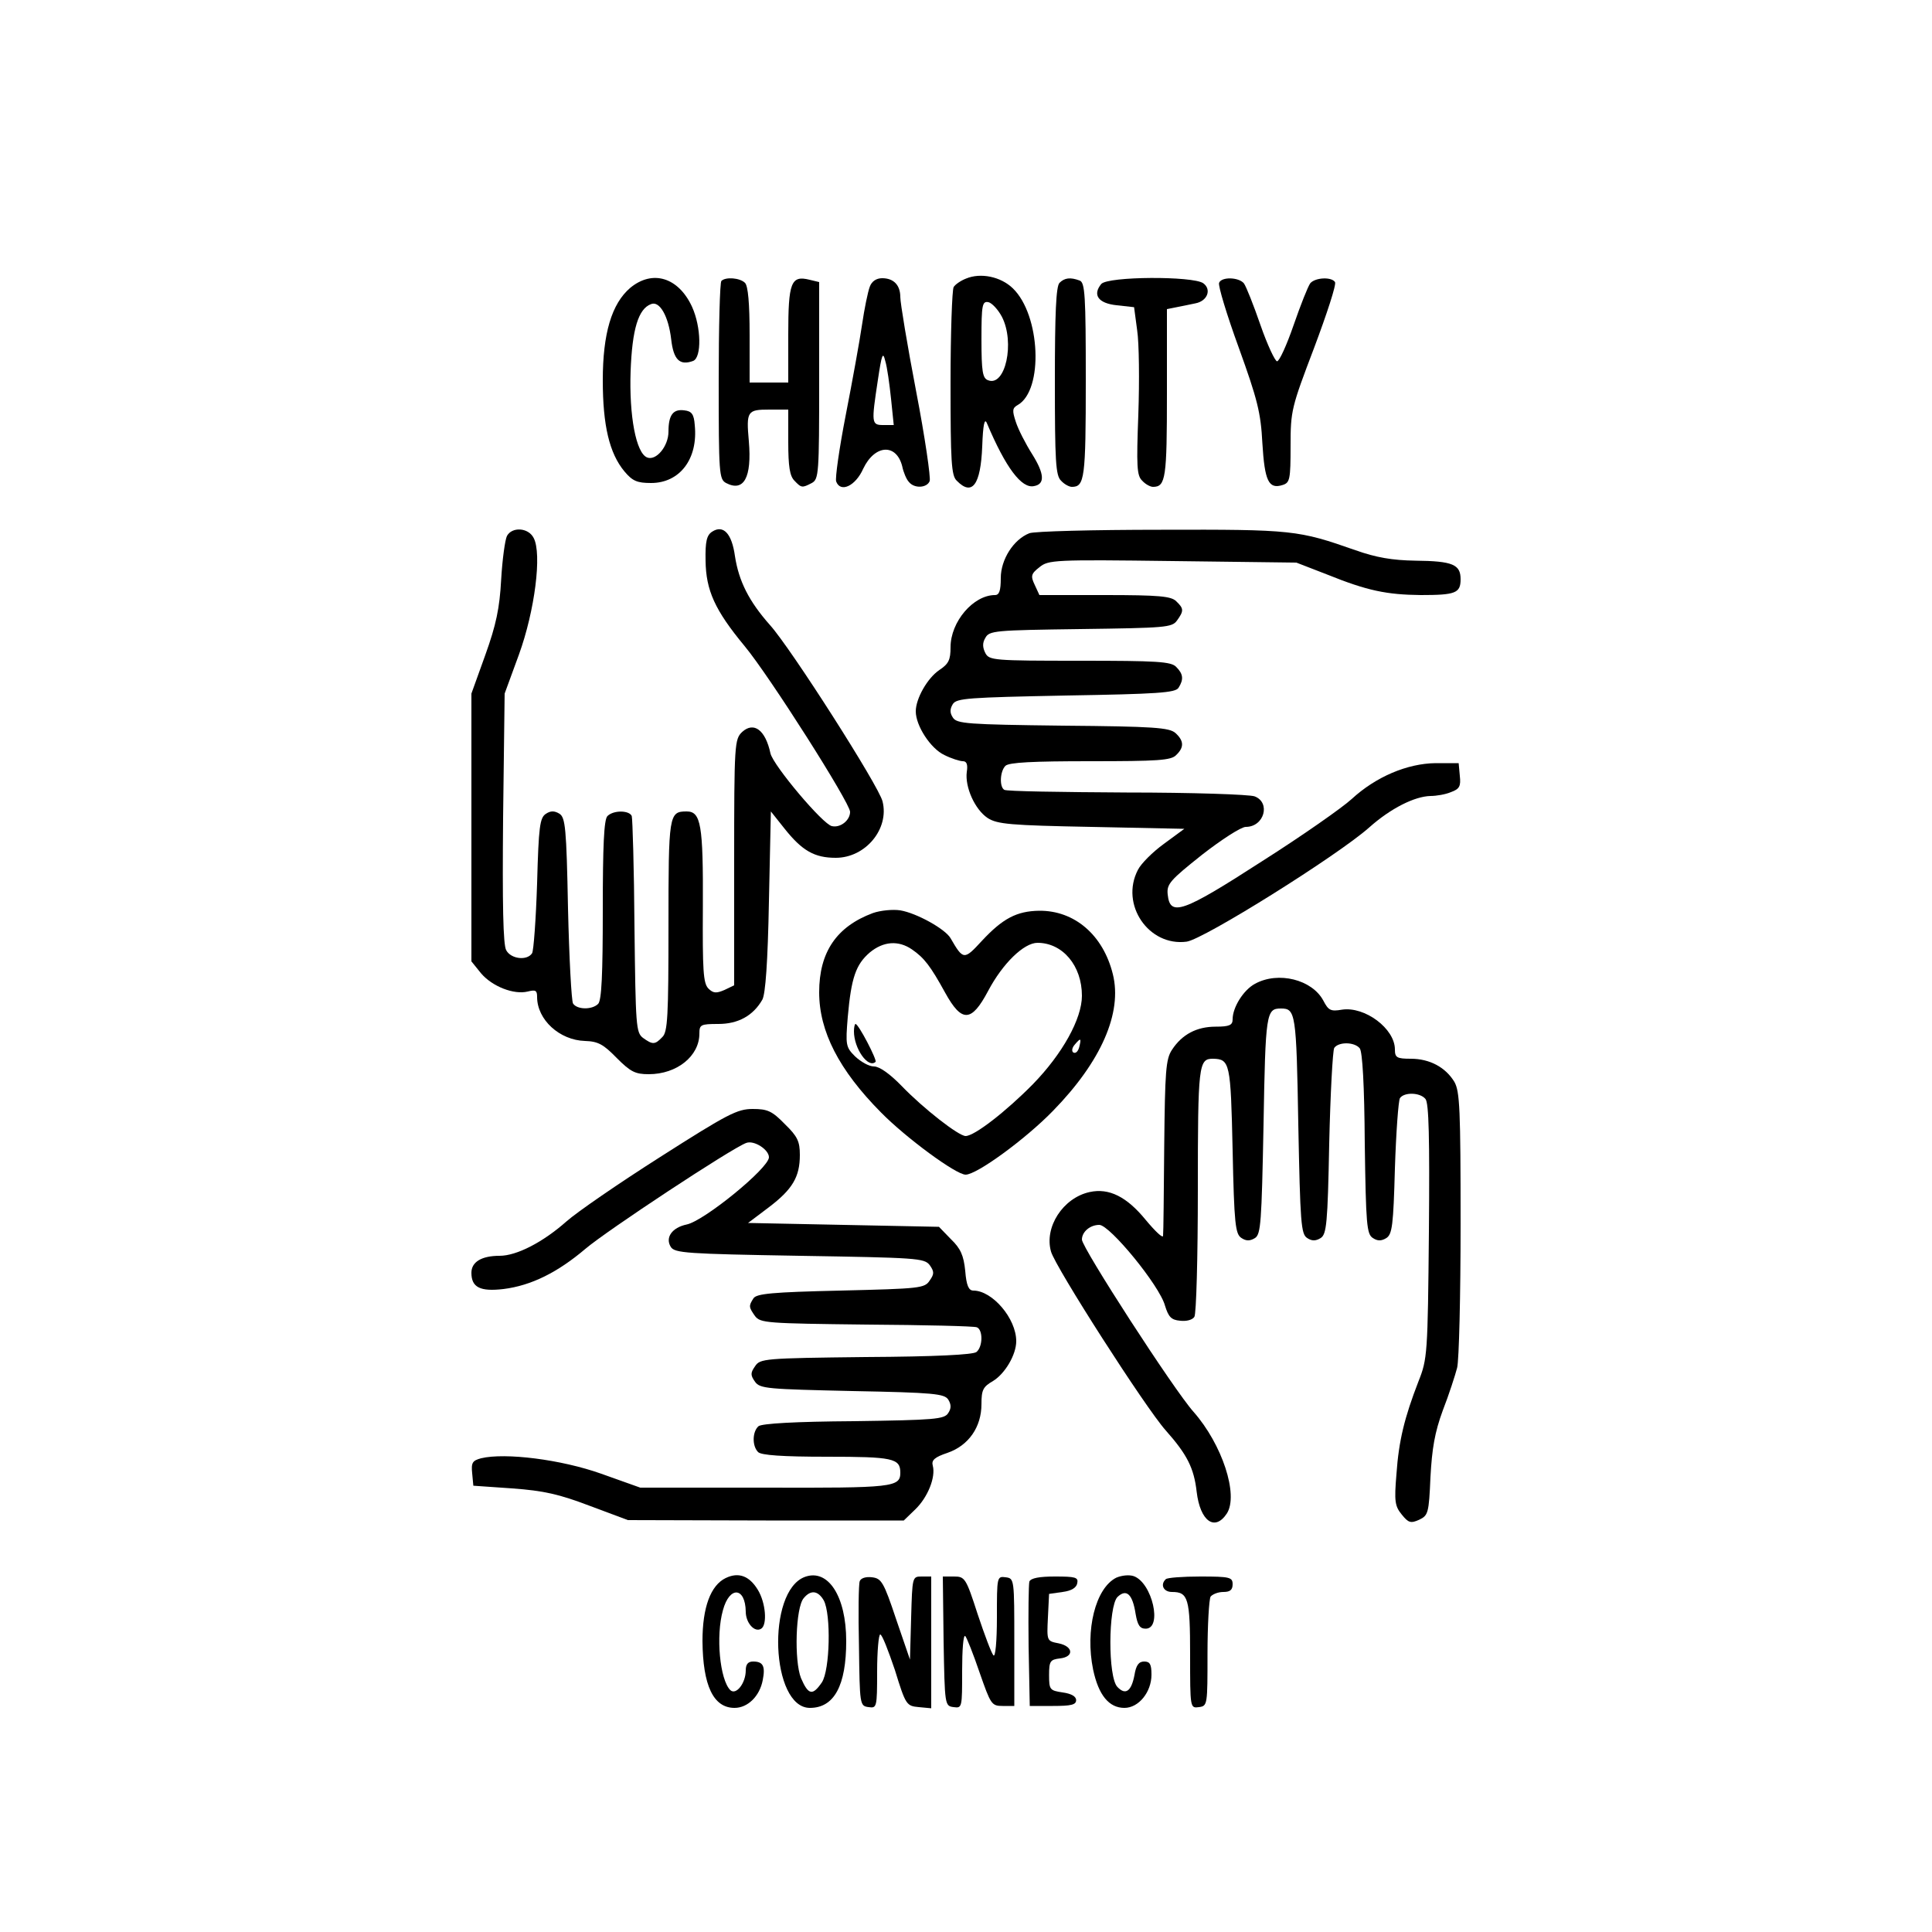 <?xml version="1.0" standalone="no"?>
<!DOCTYPE svg PUBLIC "-//W3C//DTD SVG 20010904//EN"
 "http://www.w3.org/TR/2001/REC-SVG-20010904/DTD/svg10.dtd">
<svg version="1.0" xmlns="http://www.w3.org/2000/svg"
 width="500pt" height="500pt" viewBox="0 0 500 500"
 preserveAspectRatio="xMidYMid meet">

<g transform="translate(0,500) scale(0.1,-0.1)"
fill="#000000" stroke="none">
<path d="M2500 4279 c-13 -5 -28 -15 -32 -22 -4 -7 -8 -119 -8 -249 0 -202 2
-239 16 -252 40 -41 62 -11 66 89 2 56 6 74 12 60 49 -116 90 -170 122 -163
29 5 27 32 -5 83 -17 27 -36 64 -42 83 -10 30 -9 36 5 44 67 38 59 233 -13
302 -31 30 -83 41 -121 25z m93 -99 c34 -66 9 -182 -36 -164 -14 5 -17 22 -17
106 0 89 2 99 18 96 9 -2 25 -19 35 -38z"/>
<path d="M1631 4255 c-48 -41 -71 -118 -71 -239 0 -117 17 -189 56 -236 21
-25 33 -30 69 -30 74 0 122 62 113 150 -2 28 -8 36 -27 38 -29 4 -41 -12 -41
-55 0 -38 -32 -76 -55 -67 -29 11 -47 108 -43 223 4 109 20 162 53 174 22 9
45 -31 52 -91 6 -53 22 -69 57 -56 22 9 21 87 -3 140 -35 76 -102 97 -160 49z"/>
<path d="M1867 4273 c-4 -3 -7 -120 -7 -259 0 -240 1 -254 19 -264 46 -24 67
14 59 108 -7 78 -4 82 53 82 l49 0 0 -84 c0 -64 4 -88 16 -100 18 -19 20 -19
45 -6 18 10 19 24 19 265 l0 255 -25 6 c-48 12 -55 -7 -55 -142 l0 -124 -50 0
-50 0 0 123 c0 82 -4 127 -12 135 -13 13 -50 16 -61 5z"/>
<path d="M2251 4258 c-5 -13 -14 -57 -20 -98 -6 -41 -25 -146 -42 -233 -17
-87 -28 -165 -25 -173 11 -30 50 -12 70 33 30 63 86 66 101 6 3 -15 11 -34 17
-40 14 -18 47 -16 54 2 3 8 -12 113 -35 232 -23 120 -41 229 -41 244 0 31 -17
49 -47 49 -15 0 -27 -8 -32 -22z m55 -290 l7 -68 -27 0 c-31 0 -31 5 -14 117
10 67 13 74 19 49 5 -16 11 -60 15 -98z"/>
<path d="M2742 4268 c-9 -9 -12 -79 -12 -254 0 -207 2 -245 16 -258 8 -9 21
-16 28 -16 33 0 36 22 36 276 0 220 -2 253 -16 258 -24 9 -39 7 -52 -6z"/>
<path d="M2850 4265 c-23 -28 -8 -50 40 -55 l45 -5 8 -60 c5 -33 6 -131 3
-217 -5 -134 -4 -159 10 -172 8 -9 21 -16 28 -16 33 0 36 23 36 242 l0 218 25
5 c14 3 36 7 49 10 31 6 42 36 20 52 -27 19 -247 18 -264 -2z"/>
<path d="M3155 4268 c-3 -7 20 -83 51 -168 48 -133 57 -168 61 -247 6 -98 16
-120 53 -108 18 6 20 14 20 101 0 91 2 99 61 254 33 88 58 164 54 170 -9 14
-51 12 -64 -3 -6 -8 -25 -56 -43 -108 -18 -52 -37 -94 -43 -94 -5 0 -25 42
-43 94 -18 52 -37 100 -43 108 -14 16 -58 17 -64 1z"/>
<path d="M1312 3613 c-5 -10 -12 -61 -15 -113 -4 -74 -13 -117 -41 -195 l-36
-100 0 -347 0 -346 25 -31 c29 -34 85 -56 121 -47 20 5 24 3 24 -14 0 -59 58
-112 124 -114 34 -1 48 -9 82 -44 36 -36 48 -42 83 -42 73 0 131 47 131 105 0
23 3 25 49 25 51 0 90 21 114 63 8 15 14 96 17 255 l5 232 35 -44 c46 -58 78
-76 133 -76 77 0 139 75 121 146 -9 39 -237 396 -291 456 -55 62 -81 114 -91
179 -8 58 -30 82 -59 63 -14 -9 -18 -25 -17 -75 1 -77 24 -128 101 -221 64
-77 273 -406 273 -429 0 -22 -25 -42 -47 -37 -23 4 -151 156 -159 188 -13 61
-43 83 -73 56 -20 -19 -21 -29 -21 -338 l0 -318 -25 -12 c-21 -9 -29 -9 -42 4
-13 14 -15 46 -14 212 1 212 -5 246 -42 246 -46 0 -47 -8 -47 -296 0 -234 -2
-275 -16 -288 -19 -20 -25 -20 -50 -2 -18 14 -19 30 -22 288 -1 150 -5 279 -7
286 -6 15 -47 16 -63 0 -9 -9 -12 -77 -12 -243 0 -166 -3 -234 -12 -243 -16
-16 -55 -15 -65 1 -4 6 -10 117 -13 246 -4 209 -7 235 -22 245 -13 8 -23 8
-35 0 -16 -10 -19 -33 -23 -180 -3 -93 -9 -175 -13 -181 -13 -20 -55 -15 -67
8 -8 14 -10 119 -8 342 l4 322 37 101 c41 113 60 261 38 302 -14 27 -56 29
-69 5z"/>
<path d="M2664 3620 c-41 -16 -74 -68 -74 -116 0 -33 -4 -44 -15 -44 -56 0
-115 -69 -115 -135 0 -33 -5 -43 -29 -59 -31 -21 -61 -74 -61 -107 0 -37 38
-96 74 -113 18 -9 40 -16 48 -16 10 0 13 -9 10 -28 -5 -39 21 -97 54 -119 25
-16 58 -19 268 -23 l241 -5 -53 -39 c-29 -21 -59 -51 -67 -67 -47 -90 28 -199
126 -186 44 6 391 223 473 296 55 49 117 80 158 81 15 0 39 4 53 10 22 8 26
15 23 42 l-3 33 -60 0 c-73 -1 -154 -35 -217 -93 -24 -22 -128 -95 -232 -161
-206 -133 -238 -144 -244 -86 -3 27 6 37 89 103 50 39 101 72 113 72 48 0 65
63 23 79 -13 5 -162 10 -331 10 -169 1 -312 3 -317 7 -13 8 -11 48 3 62 9 9
71 12 219 12 175 0 210 2 223 16 21 20 20 37 -2 57 -16 14 -55 17 -292 19
-247 3 -274 5 -284 21 -8 12 -8 22 0 35 10 15 39 17 293 22 236 4 283 7 291
20 14 22 12 36 -6 54 -13 14 -50 16 -249 16 -224 0 -235 1 -245 20 -7 14 -8
26 0 39 10 19 24 20 246 23 220 3 237 4 250 22 18 25 18 31 -2 50 -13 13 -44
16 -185 16 l-169 0 -12 26 c-11 23 -10 29 12 46 23 19 38 20 345 16 l320 -4
80 -31 c104 -42 154 -52 242 -53 90 0 103 5 103 41 0 38 -20 47 -117 48 -60 1
-101 8 -155 27 -148 52 -162 54 -503 53 -176 0 -329 -4 -341 -9z"/>
<path d="M2259 2637 c-94 -35 -139 -101 -139 -205 0 -101 51 -201 160 -311 65
-66 194 -161 219 -161 29 0 155 92 226 165 125 128 180 254 155 354 -25 101
-99 165 -191 164 -58 -1 -94 -20 -148 -78 -46 -50 -48 -50 -81 7 -14 24 -88
65 -130 72 -19 3 -51 0 -71 -7z m101 -94 c32 -22 48 -43 86 -112 43 -78 68
-77 111 4 38 72 93 125 128 125 65 0 115 -59 115 -137 0 -60 -51 -151 -127
-229 -69 -70 -151 -134 -174 -134 -18 0 -109 71 -165 129 -31 32 -58 51 -72
51 -13 0 -34 12 -49 26 -24 24 -25 29 -19 102 9 102 21 136 57 167 35 29 74
32 109 8z m433 -253 c-3 -11 -9 -17 -15 -14 -5 3 -4 12 3 20 16 19 18 18 12
-6z"/>
<path d="M2210 2331 c0 -45 37 -97 56 -79 4 5 -44 98 -52 98 -2 0 -4 -9 -4
-19z"/>
<path d="M3248 2454 c-30 -16 -58 -61 -58 -92 0 -15 -8 -19 -44 -19 -49 0 -87
-20 -113 -60 -16 -24 -18 -56 -20 -248 -1 -121 -2 -226 -3 -233 0 -8 -20 11
-45 41 -49 60 -95 83 -145 72 -69 -15 -118 -91 -100 -154 11 -40 245 -405 297
-463 55 -62 73 -97 80 -159 9 -76 47 -103 78 -56 31 48 -12 179 -86 263 -51
57 -289 425 -289 446 0 20 21 38 45 38 27 0 156 -157 170 -209 9 -29 16 -37
39 -39 16 -2 32 2 37 10 5 7 9 155 9 328 0 325 2 340 39 340 44 -1 46 -10 51
-236 4 -192 7 -218 23 -228 12 -8 22 -8 35 0 15 10 17 39 22 293 5 290 7 301
45 301 38 0 40 -11 45 -301 5 -254 7 -283 23 -293 12 -8 22 -8 35 0 15 10 18
36 22 245 3 129 9 240 13 247 11 16 52 16 66 -1 7 -9 12 -95 13 -247 3 -209 5
-234 21 -244 12 -8 22 -8 35 0 15 10 18 33 22 180 3 93 9 175 13 182 11 16 52
15 66 -2 9 -10 11 -102 9 -343 -3 -318 -4 -330 -27 -388 -36 -93 -51 -153 -57
-240 -6 -71 -4 -83 14 -105 17 -21 23 -23 45 -13 23 11 25 17 29 110 4 74 11
116 32 173 16 41 32 91 37 110 5 19 9 187 9 373 0 296 -2 342 -16 367 -23 38
-64 60 -113 60 -36 0 -41 3 -41 24 0 54 -78 112 -137 103 -29 -5 -35 -2 -48
23 -29 55 -117 77 -177 44z"/>
<path d="M1709 2006 c-107 -68 -216 -143 -243 -167 -61 -54 -129 -89 -173 -89
-47 0 -73 -16 -73 -44 0 -38 23 -49 83 -42 72 9 140 43 212 104 55 47 378 260
416 274 20 8 59 -17 59 -37 0 -28 -168 -165 -213 -174 -38 -8 -56 -34 -41 -58
10 -16 41 -18 333 -23 304 -5 323 -6 337 -24 12 -17 12 -23 0 -40 -13 -20 -25
-21 -230 -26 -178 -4 -218 -8 -226 -20 -13 -20 -12 -23 4 -46 14 -18 30 -19
288 -22 150 -1 279 -4 286 -7 16 -6 16 -50 -1 -64 -9 -7 -106 -12 -287 -13
-263 -3 -273 -4 -286 -24 -12 -17 -12 -23 0 -40 13 -18 32 -19 252 -24 211 -4
238 -7 248 -22 8 -13 8 -23 0 -35 -10 -16 -35 -18 -244 -21 -152 -1 -238 -6
-247 -13 -16 -14 -17 -51 -1 -67 8 -8 62 -12 178 -12 170 0 190 -4 190 -41 0
-38 -18 -40 -350 -39 l-323 0 -101 36 c-104 37 -249 55 -311 40 -22 -6 -26
-11 -23 -39 l3 -32 101 -7 c82 -6 121 -15 200 -45 l99 -37 357 -1 357 0 30 29
c32 31 53 83 45 113 -4 14 5 22 38 33 55 19 88 67 88 126 0 37 4 45 30 60 31
19 60 68 60 103 0 59 -62 131 -111 131 -12 0 -18 13 -21 51 -4 40 -12 58 -37
82 l-31 32 -247 5 -247 5 53 40 c62 47 81 79 81 136 0 35 -6 48 -39 80 -33 34
-45 39 -83 39 -40 0 -65 -13 -239 -124z"/>
<path d="M1878 916 c-39 -19 -60 -76 -60 -163 1 -115 28 -173 83 -173 34 0 65
30 73 72 7 36 1 48 -25 48 -13 0 -19 -7 -19 -23 0 -33 -25 -65 -40 -51 -27 27
-38 140 -19 207 17 63 58 60 59 -4 0 -29 23 -55 40 -44 16 10 12 67 -9 101
-22 36 -50 46 -83 30z"/>
<path d="M2083 919 c-100 -37 -88 -339 13 -339 63 0 94 58 94 173 0 116 -47
188 -107 166z m49 -61 c19 -36 16 -180 -5 -212 -24 -35 -35 -33 -54 11 -18 45
-14 183 7 207 18 22 37 20 52 -6z"/>
<path d="M2889 917 c-54 -27 -81 -136 -60 -238 14 -66 41 -99 81 -99 37 0 70
41 70 86 0 27 -4 34 -19 34 -14 0 -21 -10 -25 -35 -8 -42 -23 -53 -44 -31 -25
25 -24 208 0 233 23 22 39 8 47 -44 5 -29 11 -38 26 -38 44 0 17 119 -31 136
-12 4 -31 2 -45 -4z"/>
<path d="M2225 908 c-3 -7 -4 -83 -2 -168 2 -152 2 -155 25 -158 21 -3 22 -1
22 92 0 53 4 96 8 96 5 0 21 -42 38 -92 28 -91 30 -93 62 -96 l32 -3 0 170 0
171 -25 0 c-24 0 -24 -1 -27 -107 l-3 -108 -36 105 c-32 96 -38 105 -62 108
-16 2 -29 -2 -32 -10z"/>
<path d="M2442 753 c3 -166 3 -168 26 -171 22 -3 22 -1 22 94 0 54 3 94 8 90
4 -4 21 -47 37 -94 29 -83 31 -87 60 -87 l30 0 0 165 c0 163 0 165 -22 168
-23 3 -23 2 -23 -104 0 -62 -4 -104 -9 -98 -5 5 -23 53 -41 107 -30 93 -33 97
-61 97 l-29 0 2 -167z"/>
<path d="M2664 907 c-2 -7 -3 -82 -2 -167 l3 -155 60 0 c47 0 60 3 60 15 0 10
-13 17 -35 20 -33 5 -35 7 -35 45 0 36 3 40 28 43 37 4 35 31 -3 39 -31 6 -31
6 -28 67 l3 61 35 5 c23 3 36 11 38 23 3 15 -5 17 -58 17 -40 0 -62 -4 -66
-13z"/>
<path d="M3017 913 c-15 -14 -6 -33 16 -33 42 0 47 -16 47 -163 0 -138 0 -138
23 -135 22 3 22 6 22 138 0 74 4 141 8 148 5 6 19 12 33 12 17 0 24 5 24 20 0
18 -7 20 -83 20 -46 0 -87 -3 -90 -7z"/>
</g>
</svg>
